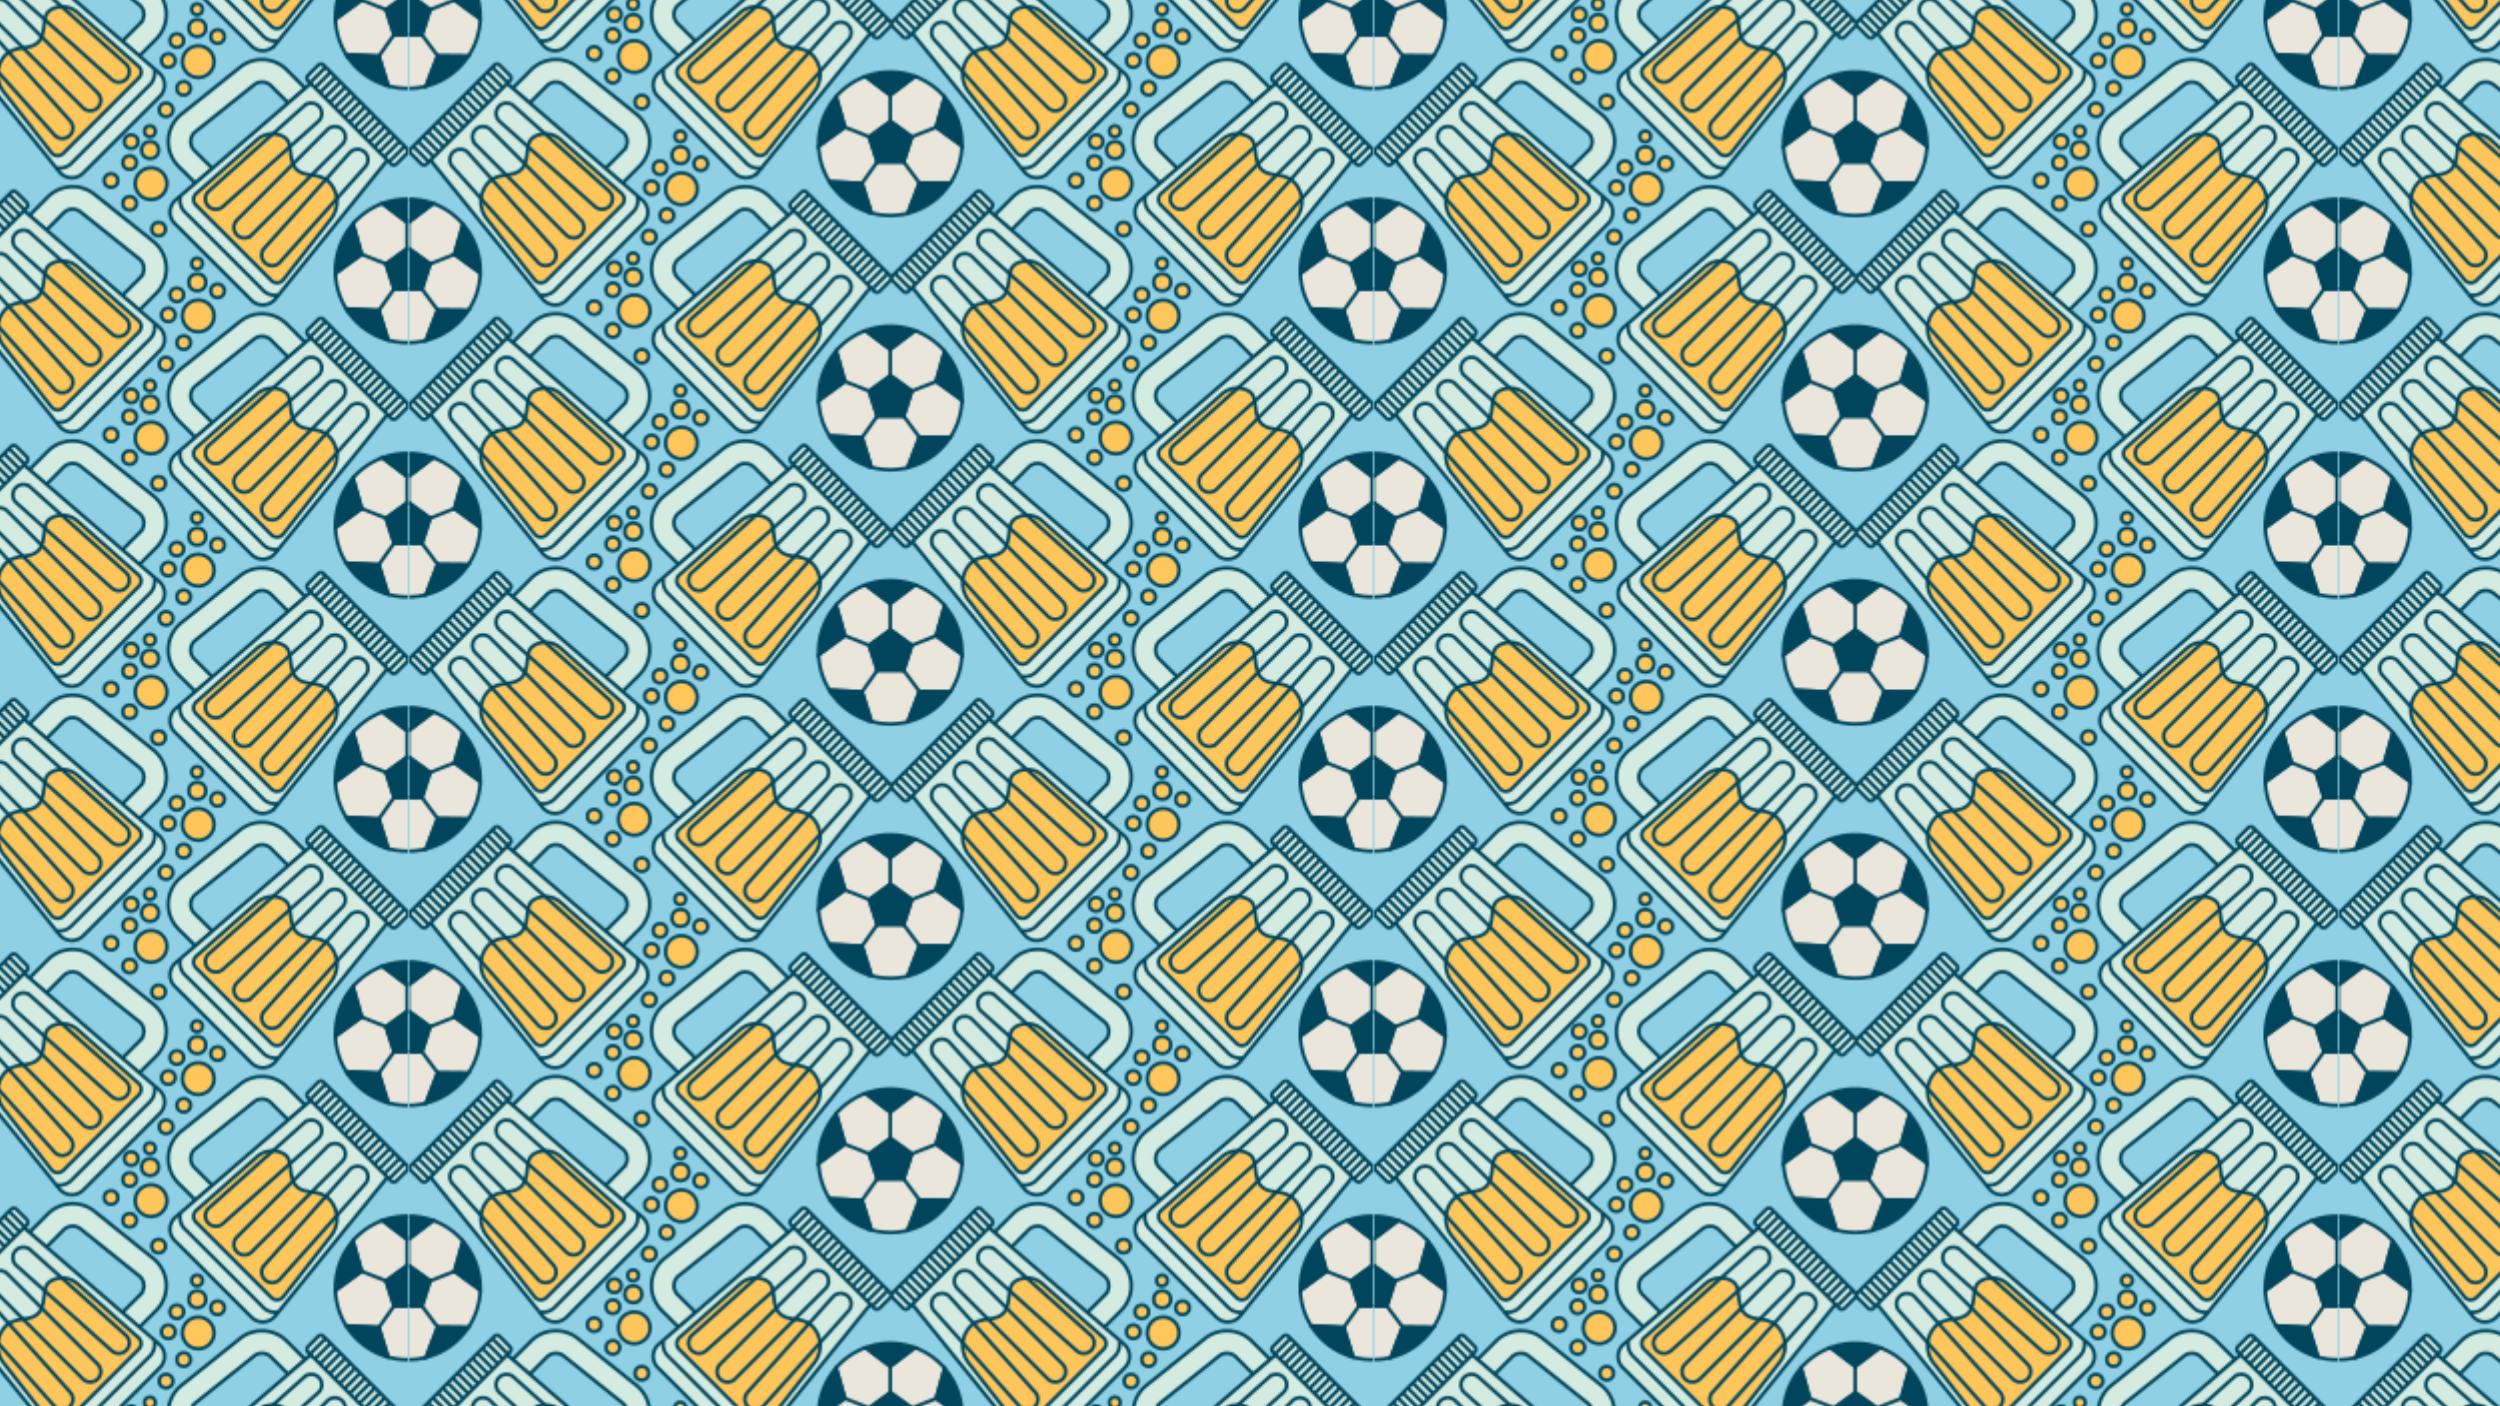 <svg id="color" xmlns="http://www.w3.org/2000/svg" xmlns:xlink="http://www.w3.org/1999/xlink" viewBox="0 0 2048 1152"><defs><style>.cls-1,.cls-4{fill:none;}.cls-2{fill:#d3ebe1;}.cls-2,.cls-3,.cls-4,.cls-5,.cls-6{stroke:#00455c;stroke-miterlimit:10;stroke-width:1.75px;}.cls-3{fill:#ffc65c;}.cls-5{fill:#eae6dc;}.cls-6{fill:#00455c;}.cls-7{fill:#8fd0e5;}.cls-8{fill:url(#Motivo_nuevo_193);}</style><pattern id="Motivo_nuevo_193" data-name="Motivo nuevo 193" width="481.26" height="381" patternTransform="translate(-6778.73 -8994.67) scale(1.64)" patternUnits="userSpaceOnUse" viewBox="0 0 481.26 381"><rect class="cls-1" width="481.26" height="381"/><path class="cls-2" d="M375,343.33a6.32,6.32,0,0,0-.52,9.4l9.1,9.1-8.51,7.33-8.51-8.51A17.51,17.51,0,0,1,368,334.58l29.29-23.43a17.5,17.5,0,0,1,23.33,1.3L430,321.8l-8.5,7.34-8.77-8.77a6.32,6.32,0,0,0-8.42-.47Z"/><path class="cls-2" d="M403,427.53l-38.35-38.34a8,8,0,0,1,.43-11.7l9.86-8.5,8.5-7.34L421.31,329l8.51-7.33,7.35-6.34,37.51,37.51-59.83,74.1A8,8,0,0,1,403,427.53Z"/><path class="cls-2" d="M416.9,424.75h0a8.23,8.23,0,0,1-8.19-2.28l-38.86-38.86a8.3,8.3,0,0,1-2.38-7.87"/><path class="cls-3" d="M405.7,347.4a11.57,11.57,0,0,1,12.42-2,7.75,7.75,0,0,1,2.28,1.51c3.2,3.21.92,11.07,5.1,15.25s11.21,1.33,16.23,6.35l.15.15a14,14,0,0,1,1,18l-24,30.63a4,4,0,0,1-6,.36L375.25,380a4,4,0,0,1,.18-5.85Z"/><path class="cls-4" d="M381.29,380.36h0a5.24,5.24,0,0,1,.42-7.39l47.68-42.6a5.24,5.24,0,0,1,7.39.42h0a5.24,5.24,0,0,1-.42,7.39l-47.68,42.6A5.24,5.24,0,0,1,381.29,380.36Z"/><path class="cls-4" d="M409.85,408.92h0a5.23,5.23,0,0,0,7.39-.41l42.6-47.68a5.23,5.23,0,0,0-.41-7.39h0a5.23,5.23,0,0,0-7.39.42l-42.6,47.67A5.23,5.23,0,0,0,409.85,408.92Z"/><path class="cls-4" d="M395.73,394.88h0a5.24,5.24,0,0,1,0-7.4l45.21-45.21a5.24,5.24,0,0,1,7.4,0h0a5.22,5.22,0,0,1,0,7.4l-45.21,45.21A5.22,5.22,0,0,1,395.73,394.88Z"/><path class="cls-2" d="M480.52,351.65,439,310.09a1.89,1.89,0,0,0-2.66,0l-5.14,5.15a1.89,1.89,0,0,0,0,2.66l41.55,41.55a1.89,1.89,0,0,0,2.66,0l5.14-5.15A1.86,1.86,0,0,0,480.52,351.65Z"/><line class="cls-2" x1="432.23" y1="318.91" x2="440.02" y2="311.12"/><line class="cls-2" x1="434.7" y1="321.38" x2="442.49" y2="313.59"/><line class="cls-2" x1="437.17" y1="323.85" x2="444.96" y2="316.06"/><line class="cls-2" x1="439.64" y1="326.31" x2="447.43" y2="318.52"/><line class="cls-2" x1="442.1" y1="328.78" x2="449.9" y2="320.99"/><line class="cls-2" x1="444.57" y1="331.25" x2="452.36" y2="323.46"/><line class="cls-2" x1="447.04" y1="333.72" x2="454.83" y2="325.93"/><line class="cls-2" x1="449.51" y1="336.19" x2="457.3" y2="328.4"/><line class="cls-2" x1="451.98" y1="338.66" x2="459.77" y2="330.86"/><line class="cls-2" x1="454.44" y1="341.12" x2="462.24" y2="333.33"/><line class="cls-2" x1="456.91" y1="343.59" x2="464.7" y2="335.8"/><line class="cls-2" x1="459.38" y1="346.06" x2="467.17" y2="338.27"/><line class="cls-2" x1="461.85" y1="348.53" x2="469.64" y2="340.74"/><line class="cls-2" x1="464.32" y1="351" x2="472.11" y2="343.2"/><line class="cls-2" x1="466.79" y1="353.46" x2="474.58" y2="345.67"/><line class="cls-2" x1="469.25" y1="355.93" x2="477.04" y2="348.14"/><line class="cls-2" x1="471.72" y1="358.4" x2="479.51" y2="350.61"/><path class="cls-2" d="M482,351.65l41.55-41.56a1.89,1.89,0,0,1,2.66,0l5.14,5.15a1.89,1.89,0,0,1,0,2.66l-41.55,41.55a1.89,1.89,0,0,1-2.66,0L482,354.3A1.86,1.86,0,0,1,482,351.65Z"/><path class="cls-5" d="M516.51,413.93a35.62,35.62,0,0,1-5.91,18.68h0l-15.34-.17-5.83,15.18a36.07,36.07,0,0,1-18.39-.25l.15-.08-4.58-14.66-16.24-.85,0,.11a35.67,35.67,0,0,1-5.44-17.78L458,404.57l-4.31-15.23a35.93,35.93,0,0,1,14.73-10.14l12.31,9.36L493,379.2a36,36,0,0,1,14.9,10.35h0l-4.25,15Zm-29.12,8,4.06-12.5-10.63-7.72-10.63,7.72,4.06,12.5Z"/><path class="cls-6" d="M493,379.2l-12.32,9.36-12.31-9.36a35.87,35.87,0,0,1,24.63,0Z"/><path class="cls-2" d="M134.39,406.83a6.33,6.33,0,0,0-.53,9.4l9.11,9.1-8.51,7.33-8.52-8.51a17.52,17.52,0,0,1,1.45-26.07l29.29-23.43A17.49,17.49,0,0,1,180,376l9.36,9.35-8.5,7.34-8.78-8.77a6.31,6.31,0,0,0-8.41-.47Z"/><path class="cls-2" d="M162.34,491,124,452.69a8,8,0,0,1,.43-11.7l9.86-8.5,8.5-7.34,37.89-32.69,8.51-7.33,7.34-6.34L234,416.3l-59.83,74.1A8,8,0,0,1,162.34,491Z"/><path class="cls-2" d="M239.89,415.15l-41.55-41.56a1.89,1.89,0,0,0-2.66,0l-5.14,5.15a1.87,1.87,0,0,0,0,2.66L232.09,423a1.89,1.89,0,0,0,2.66,0l5.14-5.15A1.86,1.86,0,0,0,239.89,415.15Z"/><line class="cls-2" x1="191.6" y1="382.41" x2="199.39" y2="374.62"/><line class="cls-2" x1="194.07" y1="384.88" x2="201.86" y2="377.09"/><line class="cls-2" x1="196.54" y1="387.35" x2="204.33" y2="379.56"/><path class="cls-2" d="M317.59,383.4a6.31,6.31,0,0,0-8.41.47l-8.77,8.77-8.51-7.34,9.36-9.35a17.5,17.5,0,0,1,23.33-1.3l29.28,23.43a17.52,17.52,0,0,1,1.45,26.07l-8.52,8.51-8.5-7.33,9.1-9.1a6.32,6.32,0,0,0-.52-9.4Z"/><path class="cls-2" d="M318.92,491l38.34-38.34a8,8,0,0,0-.43-11.7l-9.85-8.5-8.51-7.34-37.89-32.69-8.5-7.33-7.35-6.34L247.22,416.3l59.83,74.1A8,8,0,0,0,318.92,491Z"/><path class="cls-2" d="M241.37,415.15l41.56-41.56a1.88,1.88,0,0,1,2.65,0l5.15,5.15a1.89,1.89,0,0,1,0,2.66L249.17,423a1.88,1.88,0,0,1-2.65,0l-5.15-5.15A1.88,1.88,0,0,1,241.37,415.15Z"/><line class="cls-2" x1="289.66" y1="382.41" x2="281.87" y2="374.62"/><line class="cls-2" x1="287.2" y1="384.88" x2="279.41" y2="377.09"/><line class="cls-2" x1="284.73" y1="387.35" x2="276.94" y2="379.56"/><path class="cls-2" d="M-.74,351.65l-41.55-41.56a1.89,1.89,0,0,0-2.66,0l-5.14,5.15a1.87,1.87,0,0,0,0,2.66l41.55,41.55a1.89,1.89,0,0,0,2.66,0l5.14-5.15A1.88,1.88,0,0,0-.74,351.65Z"/><path class="cls-2" d="M77,319.9a6.31,6.31,0,0,0-8.41.47l-8.77,8.77-8.51-7.34,9.36-9.35A17.5,17.5,0,0,1,84,311.15l29.28,23.43a17.52,17.52,0,0,1,1.45,26.07l-8.52,8.51-8.5-7.33,9.1-9.1a6.32,6.32,0,0,0-.52-9.4Z"/><path class="cls-2" d="M78.29,427.53l38.34-38.34a8,8,0,0,0-.43-11.7l-9.85-8.5-8.51-7.34L60,329l-8.51-7.33-7.34-6.34L6.59,352.8l59.83,74.1A8,8,0,0,0,78.29,427.53Z"/><path class="cls-2" d="M64.37,424.75h0a8.24,8.24,0,0,0,8.19-2.28l38.85-38.86a8.28,8.28,0,0,0,2.38-7.87"/><path class="cls-3" d="M75.56,347.4a11.57,11.57,0,0,0-12.42-2,7.69,7.69,0,0,0-2.27,1.51c-3.21,3.21-.92,11.07-5.11,15.25s-11.21,1.33-16.23,6.35l-.14.15a14,14,0,0,0-1,18l24,30.63a4,4,0,0,0,6,.36L106,380a4,4,0,0,0-.18-5.85Z"/><path class="cls-4" d="M100,380.36h0a5.23,5.23,0,0,0-.42-7.39l-47.67-42.6a5.23,5.23,0,0,0-7.39.42h0a5.24,5.24,0,0,0,.41,7.39l47.68,42.6A5.24,5.24,0,0,0,100,380.36Z"/><path class="cls-4" d="M71.41,408.92h0a5.24,5.24,0,0,1-7.39-.41l-42.6-47.68a5.23,5.23,0,0,1,.41-7.39h0a5.23,5.23,0,0,1,7.39.42l42.61,47.67A5.23,5.23,0,0,1,71.41,408.92Z"/><path class="cls-4" d="M85.53,394.88h0a5.22,5.22,0,0,0,0-7.4L40.32,342.27a5.24,5.24,0,0,0-7.4,0h0a5.24,5.24,0,0,0,0,7.4l45.21,45.21A5.22,5.22,0,0,0,85.53,394.88Z"/><path class="cls-2" d="M.74,351.65l41.55-41.56a1.89,1.89,0,0,1,2.66,0l5.14,5.15a1.87,1.87,0,0,1,0,2.66L8.54,359.45a1.89,1.89,0,0,1-2.66,0L.74,354.3A1.88,1.88,0,0,1,.74,351.65Z"/><line class="cls-2" x1="49.03" y1="318.91" x2="41.24" y2="311.12"/><line class="cls-2" x1="46.56" y1="321.38" x2="38.77" y2="313.59"/><line class="cls-2" x1="44.1" y1="323.85" x2="36.31" y2="316.06"/><line class="cls-2" x1="41.63" y1="326.31" x2="33.84" y2="318.52"/><line class="cls-2" x1="39.16" y1="328.78" x2="31.37" y2="320.99"/><line class="cls-2" x1="36.69" y1="331.25" x2="28.9" y2="323.46"/><line class="cls-2" x1="34.22" y1="333.72" x2="26.43" y2="325.93"/><line class="cls-2" x1="31.76" y1="336.19" x2="23.96" y2="328.4"/><line class="cls-2" x1="29.29" y1="338.66" x2="21.5" y2="330.86"/><line class="cls-2" x1="26.82" y1="341.12" x2="19.03" y2="333.33"/><line class="cls-2" x1="24.35" y1="343.59" x2="16.56" y2="335.8"/><line class="cls-2" x1="21.88" y1="346.06" x2="14.09" y2="338.27"/><line class="cls-2" x1="19.42" y1="348.53" x2="11.62" y2="340.74"/><line class="cls-2" x1="16.95" y1="351" x2="9.16" y2="343.2"/><line class="cls-2" x1="14.48" y1="353.46" x2="6.69" y2="345.67"/><line class="cls-2" x1="12.01" y1="355.93" x2="4.22" y2="348.14"/><line class="cls-2" x1="9.54" y1="358.4" x2="1.75" y2="350.61"/><path class="cls-5" d="M35.25,413.93a35.54,35.54,0,0,1-5.92,18.68h0L14,432.44,8.16,447.62a35.91,35.91,0,0,1-8.72,1.07,35.78,35.78,0,0,1-9.67-1.32l.15-.08-4.58-14.66-16.24-.85,0,.11a35.57,35.57,0,0,1-5.44-17.78l13.07-9.54-4.3-15.23A35.83,35.83,0,0,1-12.88,379.2l12.32,9.36,12.31-9.36a35.9,35.9,0,0,1,14.9,10.35h0l-4.24,15Zm-29.12,8,4.06-12.5L-.44,401.68l-10.64,7.72L-7,421.9Z"/><path class="cls-6" d="M11.75,379.2-.56,388.56l-12.32-9.36A35.67,35.67,0,0,1-.56,377,35.66,35.66,0,0,1,11.75,379.2Z"/><path class="cls-2" d="M375,216.33a6.32,6.32,0,0,0-.52,9.4l9.1,9.1-8.51,7.33-8.51-8.51A17.51,17.51,0,0,1,368,207.58l29.29-23.43a17.5,17.5,0,0,1,23.33,1.3L430,194.8l-8.5,7.34-8.77-8.77a6.32,6.32,0,0,0-8.42-.47Z"/><path class="cls-2" d="M403,300.53l-38.35-38.34a8,8,0,0,1,.43-11.7l9.86-8.5,8.5-7.34L421.31,202l8.51-7.33,7.35-6.34,37.51,37.51-59.83,74.1A8,8,0,0,1,403,300.53Z"/><path class="cls-2" d="M416.9,297.75h0a8.23,8.23,0,0,1-8.19-2.28l-38.86-38.86a8.3,8.3,0,0,1-2.38-7.87"/><path class="cls-3" d="M405.7,220.4a11.57,11.57,0,0,1,12.42-2,7.75,7.75,0,0,1,2.28,1.51c3.2,3.21.92,11.07,5.1,15.25s11.21,1.33,16.23,6.35l.15.15a14,14,0,0,1,1,18l-24,30.63a4,4,0,0,1-6,.36L375.25,253a4,4,0,0,1,.18-5.85Z"/><path class="cls-4" d="M381.29,253.36h0a5.24,5.24,0,0,1,.42-7.39l47.68-42.6a5.24,5.24,0,0,1,7.39.42h0a5.24,5.24,0,0,1-.42,7.39l-47.68,42.6A5.24,5.24,0,0,1,381.29,253.36Z"/><path class="cls-4" d="M409.85,281.92h0a5.23,5.23,0,0,0,7.39-.41l42.6-47.68a5.23,5.23,0,0,0-.41-7.39h0a5.23,5.23,0,0,0-7.39.42l-42.6,47.67A5.23,5.23,0,0,0,409.85,281.92Z"/><path class="cls-4" d="M395.73,267.88h0a5.24,5.24,0,0,1,0-7.4l45.21-45.21a5.24,5.24,0,0,1,7.4,0h0a5.22,5.22,0,0,1,0,7.4l-45.21,45.21A5.22,5.22,0,0,1,395.73,267.88Z"/><path class="cls-2" d="M480.52,224.65,439,183.09a1.89,1.89,0,0,0-2.66,0l-5.14,5.15a1.89,1.89,0,0,0,0,2.66l41.55,41.55a1.89,1.89,0,0,0,2.66,0l5.14-5.15A1.86,1.86,0,0,0,480.52,224.65Z"/><line class="cls-2" x1="432.23" y1="191.91" x2="440.02" y2="184.12"/><line class="cls-2" x1="434.7" y1="194.38" x2="442.49" y2="186.59"/><line class="cls-2" x1="437.17" y1="196.85" x2="444.96" y2="189.06"/><line class="cls-2" x1="439.64" y1="199.31" x2="447.43" y2="191.52"/><line class="cls-2" x1="442.1" y1="201.78" x2="449.9" y2="193.99"/><line class="cls-2" x1="444.57" y1="204.25" x2="452.36" y2="196.46"/><line class="cls-2" x1="447.04" y1="206.72" x2="454.83" y2="198.93"/><line class="cls-2" x1="449.51" y1="209.19" x2="457.3" y2="201.4"/><line class="cls-2" x1="451.98" y1="211.66" x2="459.77" y2="203.86"/><line class="cls-2" x1="454.44" y1="214.12" x2="462.24" y2="206.33"/><line class="cls-2" x1="456.91" y1="216.59" x2="464.7" y2="208.8"/><line class="cls-2" x1="459.38" y1="219.06" x2="467.17" y2="211.27"/><line class="cls-2" x1="461.85" y1="221.53" x2="469.64" y2="213.74"/><line class="cls-2" x1="464.32" y1="224" x2="472.11" y2="216.2"/><line class="cls-2" x1="466.79" y1="226.46" x2="474.58" y2="218.67"/><line class="cls-2" x1="469.25" y1="228.93" x2="477.04" y2="221.14"/><line class="cls-2" x1="471.72" y1="231.4" x2="479.51" y2="223.61"/><path class="cls-2" d="M482,224.65l41.55-41.56a1.89,1.89,0,0,1,2.66,0l5.14,5.15a1.89,1.89,0,0,1,0,2.66l-41.55,41.55a1.89,1.89,0,0,1-2.66,0L482,227.3A1.86,1.86,0,0,1,482,224.65Z"/><path class="cls-5" d="M516.51,286.93a35.62,35.62,0,0,1-5.91,18.68h0l-15.34-.17-5.83,15.18a36.07,36.07,0,0,1-18.39-.25l.15-.08-4.58-14.66-16.24-.85,0,.11a35.67,35.67,0,0,1-5.44-17.78L458,277.57l-4.31-15.23a35.93,35.93,0,0,1,14.73-10.14l12.31,9.36L493,252.2a36,36,0,0,1,14.9,10.35h0l-4.25,15Zm-29.12,8,4.06-12.5-10.63-7.72-10.63,7.72,4.06,12.5Z"/><path class="cls-6" d="M493,252.2l-12.32,9.36-12.31-9.36a35.87,35.87,0,0,1,24.63,0Z"/><line class="cls-2" x1="480.7" y1="261.56" x2="480.7" y2="274.68"/><polygon class="cls-6" points="491.45 282.4 487.39 294.9 474.25 294.9 470.19 282.4 480.82 274.68 491.45 282.4"/><path class="cls-6" d="M471.18,320.29l-.15.08a35.89,35.89,0,0,1-20.7-15.48h0l0-.11,16.24.85Z"/><line class="cls-2" x1="466.6" y1="305.63" x2="474.19" y2="294.9"/><path class="cls-6" d="M458,277.57l-13.08,9.54c0-.42,0-.83,0-1.25a35.7,35.7,0,0,1,8.79-23.52Z"/><line class="cls-2" x1="457.97" y1="277.57" x2="470.19" y2="282.4"/><circle class="cls-3" cx="360.33" cy="332.42" r="3.42"/><circle class="cls-3" cx="369.14" cy="321.69" r="3.42"/><circle class="cls-3" cx="376.4" cy="308.37" r="7.94"/><circle class="cls-3" cx="375.92" cy="291.59" r="4.25"/><circle class="cls-3" cx="365.71" cy="297.83" r="3.42"/><circle class="cls-3" cx="361.45" cy="307.81" r="3.42"/><circle class="cls-3" cx="386.07" cy="295.84" r="3.42"/><circle class="cls-3" cx="375.81" cy="282.2" r="2.75"/><path class="cls-2" d="M134.39,279.83a6.33,6.33,0,0,0-.53,9.4l9.11,9.1-8.51,7.33-8.52-8.51a17.52,17.52,0,0,1,1.45-26.07l29.29-23.43A17.49,17.49,0,0,1,180,249l9.36,9.35-8.5,7.34-8.78-8.77a6.31,6.31,0,0,0-8.41-.47Z"/><path class="cls-2" d="M162.34,364,124,325.69a8,8,0,0,1,.43-11.7l9.86-8.5,8.5-7.34,37.89-32.69,8.51-7.33,7.34-6.34L234,289.3l-59.83,74.1A8,8,0,0,1,162.34,364Z"/><path class="cls-2" d="M176.27,361.25h0a8.24,8.24,0,0,1-8.19-2.28l-38.85-38.86a8.28,8.28,0,0,1-2.38-7.87"/><path class="cls-3" d="M165.07,283.9a11.57,11.57,0,0,1,12.42-2,7.69,7.69,0,0,1,2.27,1.51c3.21,3.21.93,11.07,5.11,15.25S196.08,300,201.1,305l.15.15a14,14,0,0,1,1,18l-24,30.63a4,4,0,0,1-6,.36L134.62,316.5a4,4,0,0,1,.18-5.85Z"/><path class="cls-4" d="M140.66,316.86h0a5.24,5.24,0,0,1,.42-7.39l47.67-42.6a5.23,5.23,0,0,1,7.39.42h0a5.24,5.24,0,0,1-.41,7.39l-47.68,42.6A5.24,5.24,0,0,1,140.66,316.86Z"/><path class="cls-4" d="M169.22,345.42h0a5.23,5.23,0,0,0,7.39-.41l42.6-47.68a5.23,5.23,0,0,0-.41-7.39h0a5.23,5.23,0,0,0-7.39.42L168.81,338A5.23,5.23,0,0,0,169.22,345.42Z"/><path class="cls-4" d="M155.1,331.38h0a5.24,5.24,0,0,1,0-7.4l45.21-45.21a5.24,5.24,0,0,1,7.4,0h0a5.22,5.22,0,0,1,0,7.4L162.5,331.38A5.22,5.22,0,0,1,155.1,331.38Z"/><path class="cls-2" d="M239.89,288.15l-41.55-41.56a1.89,1.89,0,0,0-2.66,0l-5.14,5.15a1.87,1.87,0,0,0,0,2.66L232.09,296a1.89,1.89,0,0,0,2.66,0l5.14-5.15A1.86,1.86,0,0,0,239.89,288.15Z"/><line class="cls-2" x1="191.6" y1="255.41" x2="199.39" y2="247.62"/><line class="cls-2" x1="194.07" y1="257.88" x2="201.86" y2="250.09"/><line class="cls-2" x1="196.54" y1="260.35" x2="204.33" y2="252.56"/><line class="cls-2" x1="199" y1="262.81" x2="206.79" y2="255.02"/><line class="cls-2" x1="201.47" y1="265.28" x2="209.26" y2="257.49"/><line class="cls-2" x1="203.94" y1="267.75" x2="211.73" y2="259.96"/><line class="cls-2" x1="206.41" y1="270.22" x2="214.2" y2="262.43"/><line class="cls-2" x1="208.88" y1="272.69" x2="216.67" y2="264.9"/><line class="cls-2" x1="211.34" y1="275.16" x2="219.14" y2="267.36"/><line class="cls-2" x1="213.81" y1="277.62" x2="221.6" y2="269.83"/><line class="cls-2" x1="216.28" y1="280.09" x2="224.07" y2="272.3"/><line class="cls-2" x1="218.75" y1="282.56" x2="226.54" y2="274.77"/><line class="cls-2" x1="221.22" y1="285.03" x2="229.01" y2="277.24"/><line class="cls-2" x1="223.68" y1="287.5" x2="231.48" y2="279.7"/><line class="cls-2" x1="226.15" y1="289.96" x2="233.94" y2="282.17"/><line class="cls-2" x1="228.62" y1="292.43" x2="236.41" y2="284.64"/><line class="cls-2" x1="231.09" y1="294.9" x2="238.88" y2="287.11"/><path class="cls-2" d="M317.59,256.4a6.31,6.31,0,0,0-8.41.47l-8.77,8.77-8.51-7.34,9.36-9.35a17.5,17.5,0,0,1,23.33-1.3l29.28,23.43a17.52,17.52,0,0,1,1.45,26.07l-8.52,8.51-8.5-7.33,9.1-9.1a6.32,6.32,0,0,0-.52-9.4Z"/><path class="cls-2" d="M318.92,364l38.34-38.34a8,8,0,0,0-.43-11.7l-9.85-8.5-8.51-7.34-37.89-32.69-8.5-7.33-7.35-6.34L247.22,289.3l59.83,74.1A8,8,0,0,0,318.92,364Z"/><path class="cls-2" d="M305,361.25h0a8.24,8.24,0,0,0,8.19-2.28l38.86-38.86a8.32,8.32,0,0,0,2.38-7.87"/><path class="cls-3" d="M316.19,283.9a11.56,11.56,0,0,0-12.41-2,7.62,7.62,0,0,0-2.28,1.51c-3.21,3.21-.92,11.07-5.1,15.25S285.18,300,280.17,305l-.15.15a14.06,14.06,0,0,0-1,18l24,30.63a4,4,0,0,0,6,.36l37.68-37.68a4,4,0,0,0-.18-5.85Z"/><path class="cls-4" d="M340.6,316.86h0a5.24,5.24,0,0,0-.41-7.39l-47.68-42.6a5.24,5.24,0,0,0-7.39.42h0a5.23,5.23,0,0,0,.42,7.39l47.67,42.6A5.23,5.23,0,0,0,340.6,316.86Z"/><path class="cls-4" d="M312,345.42h0a5.24,5.24,0,0,1-7.39-.41l-42.6-47.68a5.24,5.24,0,0,1,.42-7.39h0a5.23,5.23,0,0,1,7.39.42L312.46,338A5.23,5.23,0,0,1,312,345.42Z"/><path class="cls-4" d="M326.16,331.38h0a5.22,5.22,0,0,0,0-7.4L281,278.77a5.24,5.24,0,0,0-7.4,0h0a5.24,5.24,0,0,0,0,7.4l45.21,45.21A5.22,5.22,0,0,0,326.16,331.38Z"/><path class="cls-2" d="M241.37,288.15l41.56-41.56a1.88,1.88,0,0,1,2.65,0l5.15,5.15a1.89,1.89,0,0,1,0,2.66L249.17,296a1.88,1.88,0,0,1-2.65,0l-5.15-5.15A1.88,1.88,0,0,1,241.37,288.15Z"/><line class="cls-2" x1="289.66" y1="255.41" x2="281.87" y2="247.62"/><line class="cls-2" x1="287.2" y1="257.88" x2="279.41" y2="250.09"/><line class="cls-2" x1="284.73" y1="260.35" x2="276.94" y2="252.56"/><line class="cls-2" x1="282.26" y1="262.81" x2="274.47" y2="255.02"/><line class="cls-2" x1="279.79" y1="265.28" x2="272" y2="257.49"/><line class="cls-2" x1="277.32" y1="267.75" x2="269.53" y2="259.96"/><line class="cls-2" x1="274.86" y1="270.22" x2="267.07" y2="262.43"/><line class="cls-2" x1="272.39" y1="272.69" x2="264.6" y2="264.9"/><line class="cls-2" x1="269.92" y1="275.16" x2="262.13" y2="267.36"/><line class="cls-2" x1="267.45" y1="277.62" x2="259.66" y2="269.83"/><line class="cls-2" x1="264.98" y1="280.09" x2="257.19" y2="272.3"/><line class="cls-2" x1="262.52" y1="282.56" x2="254.72" y2="274.77"/><line class="cls-2" x1="260.05" y1="285.03" x2="252.26" y2="277.24"/><line class="cls-2" x1="257.58" y1="287.5" x2="249.79" y2="279.7"/><line class="cls-2" x1="255.11" y1="289.96" x2="247.32" y2="282.17"/><line class="cls-2" x1="252.64" y1="292.43" x2="244.85" y2="284.64"/><line class="cls-2" x1="250.18" y1="294.9" x2="242.38" y2="287.11"/><path class="cls-5" d="M275.88,350.43A35.62,35.62,0,0,1,270,369.11h0l-15.34-.17-5.83,15.18a36.07,36.07,0,0,1-18.39-.25l.15-.08L226,369.13l-16.24-.85,0,.11a35.57,35.57,0,0,1-5.44-17.78l13.08-9.54L213,325.84a35.9,35.9,0,0,1,14.72-10.14l12.32,9.36,12.31-9.36a35.84,35.84,0,0,1,14.9,10.35h0l-4.24,15Zm-29.12,8,4.06-12.5-10.63-7.72-10.64,7.72,4.07,12.5Z"/><path class="cls-6" d="M252.38,315.7l-12.31,9.36-12.32-9.36a35.87,35.87,0,0,1,24.63,0Z"/><line class="cls-2" x1="240.07" y1="325.06" x2="240.07" y2="338.18"/><polygon class="cls-6" points="250.82 345.9 246.76 358.4 233.62 358.4 229.55 345.9 240.19 338.18 250.82 345.9"/><path class="cls-6" d="M270,369.11a35.81,35.81,0,0,1-21.17,15l5.83-15.18Z"/><line class="cls-2" x1="254.61" y1="368.94" x2="246.76" y2="358.4"/><path class="cls-6" d="M230.55,383.79l-.15.08a35.83,35.83,0,0,1-20.7-15.48h0l0-.11,16.24.85Z"/><line class="cls-2" x1="225.97" y1="369.13" x2="233.56" y2="358.4"/><path class="cls-6" d="M275.9,349.36c0,.36,0,.72,0,1.07L263,341.07l4.24-15A35.62,35.62,0,0,1,275.9,349.36Z"/><line class="cls-2" x1="263.04" y1="341.07" x2="250.82" y2="345.9"/><path class="cls-6" d="M217.34,341.07l-13.08,9.54c0-.42,0-.83,0-1.25a35.71,35.71,0,0,1,8.8-23.52Z"/><line class="cls-2" x1="217.33" y1="341.07" x2="229.55" y2="345.9"/><circle class="cls-3" cx="352.82" cy="369.31" r="7.94"/><circle class="cls-3" cx="352.35" cy="352.54" r="4.25"/><circle class="cls-3" cx="342.14" cy="358.78" r="3.42"/><circle class="cls-3" cx="342.14" cy="379.11" r="3.42"/><circle class="cls-3" cx="332.83" cy="367.75" r="3.42"/><circle class="cls-3" cx="128.5" cy="385.19" r="3.42"/><circle class="cls-3" cx="352.24" cy="343.15" r="2.75"/><circle class="cls-3" cx="135.76" cy="371.87" r="7.94"/><circle class="cls-3" cx="135.29" cy="355.09" r="4.25"/><circle class="cls-3" cx="125.08" cy="361.33" r="3.42"/><circle class="cls-3" cx="120.82" cy="371.31" r="3.42"/><circle class="cls-3" cx="145.44" cy="359.34" r="3.42"/><circle class="cls-3" cx="342.89" cy="348.29" r="3.42"/><circle class="cls-3" cx="135.18" cy="345.7" r="2.75"/><path class="cls-2" d="M-.74,224.65l-41.55-41.56a1.89,1.89,0,0,0-2.66,0l-5.14,5.15a1.87,1.87,0,0,0,0,2.66l41.55,41.55a1.89,1.89,0,0,0,2.66,0l5.14-5.15A1.88,1.88,0,0,0-.74,224.65Z"/><path class="cls-2" d="M77,192.9a6.31,6.31,0,0,0-8.41.47l-8.77,8.77-8.51-7.34,9.36-9.35A17.5,17.5,0,0,1,84,184.15l29.28,23.43a17.52,17.52,0,0,1,1.45,26.07l-8.52,8.51-8.5-7.33,9.1-9.1a6.32,6.32,0,0,0-.52-9.4Z"/><path class="cls-2" d="M78.29,300.53l38.34-38.34a8,8,0,0,0-.43-11.7l-9.85-8.5-8.51-7.34L60,202l-8.51-7.33-7.34-6.34L6.59,225.8l59.83,74.1A8,8,0,0,0,78.29,300.53Z"/><path class="cls-2" d="M64.37,297.75h0a8.24,8.24,0,0,0,8.19-2.28l38.85-38.86a8.28,8.28,0,0,0,2.38-7.87"/><path class="cls-3" d="M75.56,220.4a11.57,11.57,0,0,0-12.42-2,7.69,7.69,0,0,0-2.27,1.51c-3.21,3.21-.92,11.07-5.11,15.25s-11.21,1.33-16.23,6.35l-.14.15a14,14,0,0,0-1,18l24,30.63a4,4,0,0,0,6,.36L106,253a4,4,0,0,0-.18-5.85Z"/><path class="cls-4" d="M100,253.36h0a5.23,5.23,0,0,0-.42-7.39l-47.67-42.6a5.23,5.23,0,0,0-7.39.42h0a5.24,5.24,0,0,0,.41,7.39l47.68,42.6A5.24,5.24,0,0,0,100,253.36Z"/><path class="cls-4" d="M71.41,281.92h0a5.24,5.24,0,0,1-7.39-.41l-42.6-47.68a5.23,5.23,0,0,1,.41-7.39h0a5.23,5.23,0,0,1,7.39.42l42.61,47.67A5.23,5.23,0,0,1,71.41,281.92Z"/><path class="cls-4" d="M85.53,267.88h0a5.22,5.22,0,0,0,0-7.4L40.32,215.27a5.24,5.24,0,0,0-7.4,0h0a5.24,5.24,0,0,0,0,7.4l45.21,45.21A5.22,5.22,0,0,0,85.53,267.88Z"/><path class="cls-2" d="M.74,224.65l41.55-41.56a1.89,1.89,0,0,1,2.66,0l5.14,5.15a1.87,1.87,0,0,1,0,2.66L8.54,232.45a1.89,1.89,0,0,1-2.66,0L.74,227.3A1.88,1.88,0,0,1,.74,224.65Z"/><line class="cls-2" x1="49.03" y1="191.91" x2="41.24" y2="184.12"/><line class="cls-2" x1="46.56" y1="194.38" x2="38.77" y2="186.59"/><line class="cls-2" x1="44.1" y1="196.85" x2="36.31" y2="189.06"/><line class="cls-2" x1="41.63" y1="199.31" x2="33.84" y2="191.52"/><line class="cls-2" x1="39.16" y1="201.78" x2="31.37" y2="193.99"/><line class="cls-2" x1="36.69" y1="204.25" x2="28.9" y2="196.46"/><line class="cls-2" x1="34.22" y1="206.72" x2="26.43" y2="198.93"/><line class="cls-2" x1="31.76" y1="209.19" x2="23.96" y2="201.4"/><line class="cls-2" x1="29.29" y1="211.66" x2="21.5" y2="203.86"/><line class="cls-2" x1="26.82" y1="214.12" x2="19.03" y2="206.33"/><line class="cls-2" x1="24.35" y1="216.59" x2="16.56" y2="208.8"/><line class="cls-2" x1="21.88" y1="219.06" x2="14.09" y2="211.27"/><line class="cls-2" x1="19.42" y1="221.53" x2="11.62" y2="213.74"/><line class="cls-2" x1="16.95" y1="224" x2="9.16" y2="216.2"/><line class="cls-2" x1="14.48" y1="226.46" x2="6.69" y2="218.67"/><line class="cls-2" x1="12.01" y1="228.93" x2="4.22" y2="221.14"/><line class="cls-2" x1="9.54" y1="231.4" x2="1.75" y2="223.61"/><path class="cls-5" d="M35.25,286.93a35.54,35.54,0,0,1-5.92,18.68h0L14,305.44,8.16,320.62a35.91,35.91,0,0,1-8.72,1.07,35.78,35.78,0,0,1-9.67-1.32l.15-.08-4.58-14.66-16.24-.85,0,.11a35.57,35.57,0,0,1-5.44-17.78l13.07-9.54-4.3-15.23A35.83,35.83,0,0,1-12.88,252.2l12.32,9.36,12.31-9.36a35.9,35.9,0,0,1,14.9,10.35h0l-4.24,15Zm-29.12,8,4.06-12.5L-.44,274.68l-10.64,7.72L-7,294.9Z"/><path class="cls-6" d="M11.75,252.2-.56,261.56l-12.32-9.36A35.67,35.67,0,0,1-.56,250,35.66,35.66,0,0,1,11.75,252.2Z"/><line class="cls-2" x1="-0.56" y1="261.56" x2="-0.56" y2="274.68"/><polygon class="cls-6" points="10.19 282.4 6.13 294.9 -7.02 294.9 -11.08 282.4 -0.44 274.68 10.19 282.4"/><path class="cls-6" d="M29.33,305.61a35.84,35.84,0,0,1-21.17,15L14,305.44Z"/><line class="cls-2" x1="13.98" y1="305.44" x2="6.13" y2="294.9"/><path class="cls-6" d="M35.27,285.86c0,.36,0,.72,0,1.07l-12.84-9.36,4.24-15A35.67,35.67,0,0,1,35.27,285.86Z"/><line class="cls-2" x1="22.41" y1="277.57" x2="10.19" y2="282.4"/><circle class="cls-3" cx="112.19" cy="305.81" r="7.94"/><circle class="cls-3" cx="111.72" cy="289.04" r="4.25"/><circle class="cls-3" cx="101.51" cy="295.28" r="3.42"/><circle class="cls-3" cx="101.51" cy="315.61" r="3.42"/><circle class="cls-3" cx="92.2" cy="304.25" r="3.42"/><circle class="cls-3" cx="115.97" cy="328.5" r="3.42"/><circle class="cls-3" cx="111.6" cy="279.65" r="2.75"/><circle class="cls-3" cx="102.25" cy="284.79" r="3.42"/><path class="cls-2" d="M375,89.33a6.32,6.32,0,0,0-.52,9.4l9.1,9.1-8.51,7.33-8.51-8.51A17.51,17.51,0,0,1,368,80.58l29.29-23.43a17.5,17.5,0,0,1,23.33,1.3L430,67.8l-8.5,7.34-8.77-8.77a6.32,6.32,0,0,0-8.42-.47Z"/><path class="cls-2" d="M403,173.53l-38.35-38.34a8,8,0,0,1,.43-11.7l9.86-8.5,8.5-7.34L421.31,75l8.51-7.33,7.35-6.34L474.68,98.8l-59.83,74.1A8,8,0,0,1,403,173.53Z"/><path class="cls-2" d="M416.9,170.75h0a8.23,8.23,0,0,1-8.19-2.28l-38.86-38.86a8.3,8.3,0,0,1-2.38-7.87"/><path class="cls-3" d="M405.7,93.4a11.57,11.57,0,0,1,12.42-2,7.75,7.75,0,0,1,2.28,1.51c3.2,3.21.92,11.07,5.1,15.25s11.21,1.33,16.23,6.35l.15.15a14,14,0,0,1,1,18l-24,30.63a4,4,0,0,1-6,.36L375.25,126a4,4,0,0,1,.18-5.85Z"/><path class="cls-4" d="M381.29,126.36h0a5.24,5.24,0,0,1,.42-7.39l47.68-42.6a5.24,5.24,0,0,1,7.39.42h0a5.24,5.24,0,0,1-.42,7.39l-47.68,42.6A5.24,5.24,0,0,1,381.29,126.36Z"/><path class="cls-4" d="M409.85,154.92h0a5.23,5.23,0,0,0,7.39-.41l42.6-47.68a5.23,5.23,0,0,0-.41-7.39h0a5.23,5.23,0,0,0-7.39.42l-42.6,47.67A5.23,5.23,0,0,0,409.85,154.92Z"/><path class="cls-4" d="M395.73,140.88h0a5.24,5.24,0,0,1,0-7.4l45.21-45.21a5.24,5.24,0,0,1,7.4,0h0a5.22,5.22,0,0,1,0,7.4l-45.21,45.21A5.22,5.22,0,0,1,395.73,140.88Z"/><path class="cls-2" d="M480.52,97.65,439,56.09a1.89,1.89,0,0,0-2.66,0l-5.14,5.15a1.89,1.89,0,0,0,0,2.66l41.55,41.55a1.89,1.89,0,0,0,2.66,0l5.14-5.15A1.86,1.86,0,0,0,480.52,97.65Z"/><line class="cls-2" x1="432.23" y1="64.91" x2="440.02" y2="57.12"/><line class="cls-2" x1="434.7" y1="67.38" x2="442.49" y2="59.59"/><line class="cls-2" x1="437.17" y1="69.85" x2="444.96" y2="62.06"/><line class="cls-2" x1="439.64" y1="72.31" x2="447.43" y2="64.52"/><line class="cls-2" x1="442.1" y1="74.78" x2="449.9" y2="66.99"/><line class="cls-2" x1="444.57" y1="77.25" x2="452.36" y2="69.46"/><line class="cls-2" x1="447.04" y1="79.72" x2="454.83" y2="71.93"/><line class="cls-2" x1="449.51" y1="82.19" x2="457.3" y2="74.4"/><line class="cls-2" x1="451.98" y1="84.66" x2="459.77" y2="76.86"/><line class="cls-2" x1="454.44" y1="87.12" x2="462.24" y2="79.33"/><line class="cls-2" x1="456.91" y1="89.59" x2="464.7" y2="81.8"/><line class="cls-2" x1="459.38" y1="92.06" x2="467.17" y2="84.27"/><line class="cls-2" x1="461.85" y1="94.53" x2="469.64" y2="86.74"/><line class="cls-2" x1="464.32" y1="97" x2="472.11" y2="89.2"/><line class="cls-2" x1="466.79" y1="99.46" x2="474.58" y2="91.67"/><line class="cls-2" x1="469.25" y1="101.93" x2="477.04" y2="94.14"/><line class="cls-2" x1="471.72" y1="104.4" x2="479.51" y2="96.61"/><path class="cls-2" d="M482,97.65l41.55-41.56a1.89,1.89,0,0,1,2.66,0l5.14,5.15a1.89,1.89,0,0,1,0,2.66l-41.55,41.55a1.89,1.89,0,0,1-2.66,0L482,100.3A1.86,1.86,0,0,1,482,97.65Z"/><path class="cls-5" d="M516.51,159.93a35.62,35.62,0,0,1-5.91,18.68h0l-15.34-.17-5.83,15.18a36.07,36.07,0,0,1-18.39-.25l.15-.08-4.58-14.66-16.24-.85,0,.11a35.67,35.67,0,0,1-5.44-17.78L458,150.57l-4.31-15.23a35.93,35.93,0,0,1,14.73-10.14l12.31,9.36L493,125.2a36,36,0,0,1,14.9,10.35h0l-4.25,15Zm-29.12,8,4.06-12.5-10.63-7.72-10.63,7.72,4.06,12.5Z"/><path class="cls-6" d="M493,125.2l-12.32,9.36-12.31-9.36a35.87,35.87,0,0,1,24.63,0Z"/><line class="cls-2" x1="480.7" y1="134.56" x2="480.7" y2="147.68"/><polygon class="cls-6" points="491.45 155.4 487.39 167.91 474.25 167.91 470.19 155.4 480.82 147.68 491.45 155.4"/><path class="cls-6" d="M471.18,193.29l-.15.08a35.89,35.89,0,0,1-20.7-15.48h0l0-.11,16.24.85Z"/><line class="cls-2" x1="466.6" y1="178.63" x2="474.19" y2="167.9"/><path class="cls-6" d="M458,150.57l-13.08,9.54c0-.42,0-.83,0-1.25a35.7,35.7,0,0,1,8.79-23.52Z"/><line class="cls-2" x1="457.97" y1="150.57" x2="470.19" y2="155.4"/><circle class="cls-3" cx="360.33" cy="205.42" r="3.42"/><circle class="cls-3" cx="369.14" cy="194.69" r="3.42"/><circle class="cls-3" cx="376.4" cy="181.37" r="7.94"/><circle class="cls-3" cx="375.92" cy="164.59" r="4.25"/><circle class="cls-3" cx="365.71" cy="170.83" r="3.42"/><circle class="cls-3" cx="361.45" cy="180.81" r="3.42"/><circle class="cls-3" cx="386.07" cy="168.84" r="3.42"/><circle class="cls-3" cx="375.81" cy="155.2" r="2.75"/><path class="cls-2" d="M134.39,152.83a6.33,6.33,0,0,0-.53,9.4l9.11,9.1-8.51,7.33-8.52-8.51a17.52,17.52,0,0,1,1.45-26.07l29.29-23.43A17.49,17.49,0,0,1,180,122l9.36,9.35-8.5,7.34-8.78-8.77a6.31,6.31,0,0,0-8.41-.47Z"/><path class="cls-2" d="M162.34,237,124,198.69a8,8,0,0,1,.43-11.7l9.86-8.5,8.5-7.34,37.89-32.69,8.51-7.33,7.34-6.34L234,162.3l-59.83,74.1A8,8,0,0,1,162.34,237Z"/><path class="cls-2" d="M176.27,234.25h0a8.24,8.24,0,0,1-8.19-2.28l-38.85-38.86a8.28,8.28,0,0,1-2.38-7.87"/><path class="cls-3" d="M165.07,156.9a11.57,11.57,0,0,1,12.42-2,7.69,7.69,0,0,1,2.27,1.51c3.21,3.21.93,11.07,5.11,15.25S196.08,173,201.1,178l.15.15a14,14,0,0,1,1,18l-24,30.63a4,4,0,0,1-6,.36L134.62,189.5a4,4,0,0,1,.18-5.85Z"/><path class="cls-4" d="M140.66,189.86h0a5.24,5.24,0,0,1,.42-7.39l47.67-42.6a5.23,5.23,0,0,1,7.39.42h0a5.24,5.24,0,0,1-.41,7.39l-47.68,42.6A5.24,5.24,0,0,1,140.66,189.86Z"/><path class="cls-4" d="M169.22,218.42h0a5.23,5.23,0,0,0,7.39-.41l42.6-47.68a5.23,5.23,0,0,0-.41-7.39h0a5.23,5.23,0,0,0-7.39.42L168.81,211A5.23,5.23,0,0,0,169.22,218.42Z"/><path class="cls-4" d="M155.1,204.38h0a5.24,5.24,0,0,1,0-7.4l45.21-45.21a5.24,5.24,0,0,1,7.4,0h0a5.22,5.22,0,0,1,0,7.4L162.5,204.38A5.22,5.22,0,0,1,155.1,204.38Z"/><path class="cls-2" d="M239.89,161.15l-41.55-41.56a1.89,1.89,0,0,0-2.66,0l-5.14,5.15a1.87,1.87,0,0,0,0,2.66L232.09,169a1.89,1.89,0,0,0,2.66,0l5.14-5.15A1.86,1.86,0,0,0,239.89,161.15Z"/><line class="cls-2" x1="191.6" y1="128.41" x2="199.39" y2="120.62"/><line class="cls-2" x1="194.07" y1="130.88" x2="201.86" y2="123.09"/><line class="cls-2" x1="196.54" y1="133.35" x2="204.33" y2="125.56"/><line class="cls-2" x1="199" y1="135.81" x2="206.79" y2="128.02"/><line class="cls-2" x1="201.47" y1="138.28" x2="209.26" y2="130.49"/><line class="cls-2" x1="203.94" y1="140.75" x2="211.73" y2="132.96"/><line class="cls-2" x1="206.41" y1="143.22" x2="214.2" y2="135.43"/><line class="cls-2" x1="208.88" y1="145.69" x2="216.67" y2="137.9"/><line class="cls-2" x1="211.34" y1="148.16" x2="219.14" y2="140.36"/><line class="cls-2" x1="213.81" y1="150.62" x2="221.6" y2="142.83"/><line class="cls-2" x1="216.28" y1="153.09" x2="224.07" y2="145.3"/><line class="cls-2" x1="218.75" y1="155.56" x2="226.54" y2="147.77"/><line class="cls-2" x1="221.22" y1="158.03" x2="229.01" y2="150.24"/><line class="cls-2" x1="223.68" y1="160.5" x2="231.48" y2="152.7"/><line class="cls-2" x1="226.15" y1="162.96" x2="233.94" y2="155.17"/><line class="cls-2" x1="228.62" y1="165.43" x2="236.41" y2="157.64"/><line class="cls-2" x1="231.09" y1="167.9" x2="238.88" y2="160.11"/><path class="cls-2" d="M317.59,129.4a6.31,6.31,0,0,0-8.41.47l-8.77,8.77-8.51-7.34,9.36-9.35a17.5,17.5,0,0,1,23.33-1.3l29.28,23.43a17.52,17.52,0,0,1,1.45,26.07l-8.52,8.51-8.5-7.33,9.1-9.1a6.32,6.32,0,0,0-.52-9.4Z"/><path class="cls-2" d="M318.92,237l38.34-38.34a8,8,0,0,0-.43-11.7l-9.85-8.5-8.51-7.34-37.89-32.69-8.5-7.33-7.35-6.34L247.22,162.3l59.83,74.1A8,8,0,0,0,318.92,237Z"/><path class="cls-2" d="M305,234.25h0a8.24,8.24,0,0,0,8.19-2.28l38.86-38.86a8.32,8.32,0,0,0,2.38-7.87"/><path class="cls-3" d="M316.19,156.9a11.56,11.56,0,0,0-12.41-2,7.62,7.62,0,0,0-2.28,1.51c-3.21,3.21-.92,11.07-5.1,15.25S285.18,173,280.17,178l-.15.15a14.06,14.06,0,0,0-1,18l24,30.63a4,4,0,0,0,6,.36l37.68-37.68a4,4,0,0,0-.18-5.85Z"/><path class="cls-4" d="M340.6,189.86h0a5.24,5.24,0,0,0-.41-7.39l-47.68-42.6a5.24,5.24,0,0,0-7.39.42h0a5.23,5.23,0,0,0,.42,7.39l47.67,42.6A5.23,5.23,0,0,0,340.6,189.86Z"/><path class="cls-4" d="M312,218.42h0a5.24,5.24,0,0,1-7.39-.41l-42.6-47.68a5.24,5.24,0,0,1,.42-7.39h0a5.23,5.23,0,0,1,7.39.42L312.46,211A5.23,5.23,0,0,1,312,218.42Z"/><path class="cls-4" d="M326.16,204.38h0a5.22,5.22,0,0,0,0-7.4L281,151.77a5.24,5.24,0,0,0-7.4,0h0a5.24,5.24,0,0,0,0,7.4l45.21,45.21A5.22,5.22,0,0,0,326.16,204.38Z"/><path class="cls-2" d="M241.37,161.15l41.56-41.56a1.88,1.88,0,0,1,2.65,0l5.15,5.15a1.89,1.89,0,0,1,0,2.66L249.17,169a1.88,1.88,0,0,1-2.65,0l-5.15-5.15A1.88,1.88,0,0,1,241.37,161.15Z"/><line class="cls-2" x1="289.66" y1="128.41" x2="281.87" y2="120.62"/><line class="cls-2" x1="287.2" y1="130.88" x2="279.41" y2="123.09"/><line class="cls-2" x1="284.73" y1="133.35" x2="276.94" y2="125.56"/><line class="cls-2" x1="282.26" y1="135.81" x2="274.47" y2="128.02"/><line class="cls-2" x1="279.79" y1="138.28" x2="272" y2="130.49"/><line class="cls-2" x1="277.32" y1="140.75" x2="269.53" y2="132.96"/><line class="cls-2" x1="274.86" y1="143.22" x2="267.07" y2="135.43"/><line class="cls-2" x1="272.39" y1="145.69" x2="264.6" y2="137.9"/><line class="cls-2" x1="269.92" y1="148.16" x2="262.13" y2="140.36"/><line class="cls-2" x1="267.45" y1="150.62" x2="259.66" y2="142.83"/><line class="cls-2" x1="264.98" y1="153.09" x2="257.19" y2="145.3"/><line class="cls-2" x1="262.52" y1="155.56" x2="254.72" y2="147.77"/><line class="cls-2" x1="260.05" y1="158.03" x2="252.26" y2="150.24"/><line class="cls-2" x1="257.58" y1="160.5" x2="249.79" y2="152.7"/><line class="cls-2" x1="255.11" y1="162.96" x2="247.32" y2="155.17"/><line class="cls-2" x1="252.64" y1="165.43" x2="244.85" y2="157.64"/><line class="cls-2" x1="250.18" y1="167.9" x2="242.38" y2="160.11"/><path class="cls-5" d="M275.88,223.43A35.62,35.62,0,0,1,270,242.11h0l-15.34-.17-5.83,15.18a36.07,36.07,0,0,1-18.39-.25l.15-.08L226,242.13l-16.24-.85,0,.11a35.57,35.57,0,0,1-5.44-17.78l13.08-9.54L213,198.84a35.9,35.9,0,0,1,14.72-10.14l12.32,9.36,12.31-9.36a35.84,35.84,0,0,1,14.9,10.35h0l-4.24,15Zm-29.12,8,4.06-12.5-10.63-7.72-10.64,7.72,4.07,12.5Z"/><path class="cls-6" d="M252.38,188.7l-12.31,9.36-12.32-9.36a35.87,35.87,0,0,1,24.63,0Z"/><line class="cls-2" x1="240.07" y1="198.06" x2="240.07" y2="211.18"/><polygon class="cls-6" points="250.82 218.9 246.76 231.41 233.62 231.41 229.55 218.9 240.19 211.18 250.82 218.9"/><path class="cls-6" d="M270,242.11a35.81,35.81,0,0,1-21.17,15l5.83-15.18Z"/><line class="cls-2" x1="254.61" y1="241.94" x2="246.76" y2="231.4"/><path class="cls-6" d="M230.55,256.79l-.15.08a35.83,35.83,0,0,1-20.7-15.48h0l0-.11,16.24.85Z"/><line class="cls-2" x1="225.97" y1="242.13" x2="233.56" y2="231.4"/><path class="cls-6" d="M275.9,222.36c0,.36,0,.72,0,1.07L263,214.07l4.24-15A35.62,35.62,0,0,1,275.9,222.36Z"/><line class="cls-2" x1="263.04" y1="214.07" x2="250.82" y2="218.9"/><path class="cls-6" d="M217.34,214.07l-13.08,9.54c0-.42,0-.83,0-1.25a35.71,35.71,0,0,1,8.8-23.52Z"/><line class="cls-2" x1="217.33" y1="214.07" x2="229.55" y2="218.9"/><circle class="cls-3" cx="352.82" cy="242.31" r="7.94"/><circle class="cls-3" cx="352.35" cy="225.54" r="4.25"/><circle class="cls-3" cx="342.14" cy="231.78" r="3.42"/><circle class="cls-3" cx="342.14" cy="252.11" r="3.42"/><circle class="cls-3" cx="332.83" cy="240.75" r="3.42"/><circle class="cls-3" cx="119.7" cy="268.92" r="3.42"/><circle class="cls-3" cx="128.5" cy="258.19" r="3.42"/><circle class="cls-3" cx="356.6" cy="265" r="3.42"/><circle class="cls-3" cx="352.24" cy="216.15" r="2.75"/><circle class="cls-3" cx="135.76" cy="244.87" r="7.94"/><circle class="cls-3" cx="135.29" cy="228.09" r="4.25"/><circle class="cls-3" cx="125.08" cy="234.33" r="3.42"/><circle class="cls-3" cx="120.82" cy="244.31" r="3.42"/><circle class="cls-3" cx="145.44" cy="232.34" r="3.42"/><circle class="cls-3" cx="342.89" cy="221.29" r="3.42"/><circle class="cls-3" cx="135.18" cy="218.7" r="2.75"/><path class="cls-2" d="M-.74,97.65-42.29,56.09a1.89,1.89,0,0,0-2.66,0l-5.14,5.15a1.87,1.87,0,0,0,0,2.66l41.55,41.55a1.89,1.89,0,0,0,2.66,0l5.14-5.15A1.88,1.88,0,0,0-.74,97.65Z"/><path class="cls-2" d="M77,65.9a6.31,6.31,0,0,0-8.41.47l-8.77,8.77L51.27,67.8l9.36-9.35A17.5,17.5,0,0,1,84,57.15l29.28,23.43a17.52,17.52,0,0,1,1.45,26.07l-8.52,8.51-8.5-7.33,9.1-9.1a6.32,6.32,0,0,0-.52-9.4Z"/><path class="cls-2" d="M78.29,173.53l38.34-38.34a8,8,0,0,0-.43-11.7l-9.85-8.5-8.51-7.34L60,75l-8.51-7.33L44.1,61.29,6.59,98.8l59.83,74.1A8,8,0,0,0,78.29,173.53Z"/><path class="cls-2" d="M64.37,170.75h0a8.24,8.24,0,0,0,8.19-2.28l38.85-38.86a8.28,8.28,0,0,0,2.38-7.87"/><path class="cls-3" d="M75.56,93.4a11.57,11.57,0,0,0-12.42-2,7.69,7.69,0,0,0-2.27,1.51C57.66,96.14,60,104,55.76,108.18s-11.21,1.33-16.23,6.35l-.14.15a14,14,0,0,0-1,18l24,30.63a4,4,0,0,0,6,.36L106,126a4,4,0,0,0-.18-5.85Z"/><path class="cls-4" d="M100,126.36h0a5.23,5.23,0,0,0-.42-7.39L51.88,76.37a5.23,5.23,0,0,0-7.39.42h0a5.24,5.24,0,0,0,.41,7.39l47.68,42.6A5.24,5.24,0,0,0,100,126.36Z"/><path class="cls-4" d="M71.41,154.92h0a5.24,5.24,0,0,1-7.39-.41l-42.6-47.68a5.23,5.23,0,0,1,.41-7.39h0a5.23,5.23,0,0,1,7.39.42l42.61,47.67A5.23,5.23,0,0,1,71.41,154.92Z"/><path class="cls-4" d="M85.53,140.88h0a5.22,5.22,0,0,0,0-7.4L40.32,88.27a5.24,5.24,0,0,0-7.4,0h0a5.24,5.24,0,0,0,0,7.4l45.21,45.21A5.22,5.22,0,0,0,85.53,140.88Z"/><path class="cls-2" d="M.74,97.65,42.29,56.09a1.89,1.89,0,0,1,2.66,0l5.14,5.15a1.87,1.87,0,0,1,0,2.66L8.54,105.45a1.89,1.89,0,0,1-2.66,0L.74,100.3A1.88,1.88,0,0,1,.74,97.65Z"/><line class="cls-2" x1="49.03" y1="64.91" x2="41.24" y2="57.12"/><line class="cls-2" x1="46.56" y1="67.38" x2="38.77" y2="59.59"/><line class="cls-2" x1="44.1" y1="69.85" x2="36.31" y2="62.06"/><line class="cls-2" x1="41.63" y1="72.31" x2="33.84" y2="64.52"/><line class="cls-2" x1="39.16" y1="74.78" x2="31.37" y2="66.99"/><line class="cls-2" x1="36.69" y1="77.25" x2="28.9" y2="69.46"/><line class="cls-2" x1="34.22" y1="79.72" x2="26.43" y2="71.93"/><line class="cls-2" x1="31.76" y1="82.19" x2="23.96" y2="74.4"/><line class="cls-2" x1="29.29" y1="84.66" x2="21.5" y2="76.86"/><line class="cls-2" x1="26.82" y1="87.12" x2="19.03" y2="79.33"/><line class="cls-2" x1="24.35" y1="89.59" x2="16.56" y2="81.8"/><line class="cls-2" x1="21.88" y1="92.06" x2="14.09" y2="84.27"/><line class="cls-2" x1="19.42" y1="94.53" x2="11.62" y2="86.74"/><line class="cls-2" x1="16.95" y1="97" x2="9.16" y2="89.2"/><line class="cls-2" x1="14.48" y1="99.46" x2="6.69" y2="91.67"/><line class="cls-2" x1="12.01" y1="101.93" x2="4.22" y2="94.14"/><line class="cls-2" x1="9.54" y1="104.4" x2="1.75" y2="96.61"/><path class="cls-5" d="M35.25,159.93a35.54,35.54,0,0,1-5.92,18.68h0L14,178.44,8.16,193.62a35.91,35.91,0,0,1-8.72,1.07,35.78,35.78,0,0,1-9.67-1.32l.15-.08-4.58-14.66-16.24-.85,0,.11a35.57,35.57,0,0,1-5.44-17.78l13.07-9.54-4.3-15.23A35.83,35.83,0,0,1-12.88,125.2l12.32,9.36,12.31-9.36a35.9,35.9,0,0,1,14.9,10.35h0l-4.24,15Zm-29.12,8,4.06-12.5L-.44,147.68l-10.64,7.72L-7,167.9Z"/><path class="cls-6" d="M11.75,125.2-.56,134.56l-12.32-9.36A35.67,35.67,0,0,1-.56,123,35.66,35.66,0,0,1,11.75,125.2Z"/><line class="cls-2" x1="-0.56" y1="134.56" x2="-0.56" y2="147.68"/><polygon class="cls-6" points="10.19 155.4 6.13 167.91 -7.02 167.91 -11.08 155.4 -0.44 147.68 10.19 155.4"/><path class="cls-6" d="M29.33,178.61a35.84,35.84,0,0,1-21.17,15L14,178.44Z"/><line class="cls-2" x1="13.98" y1="178.44" x2="6.13" y2="167.9"/><path class="cls-6" d="M35.27,158.86c0,.36,0,.72,0,1.07l-12.84-9.36,4.24-15A35.67,35.67,0,0,1,35.27,158.86Z"/><line class="cls-2" x1="22.41" y1="150.57" x2="10.19" y2="155.4"/><circle class="cls-3" cx="112.19" cy="178.81" r="7.94"/><circle class="cls-3" cx="111.72" cy="162.04" r="4.25"/><circle class="cls-3" cx="101.51" cy="168.28" r="3.42"/><circle class="cls-3" cx="101.51" cy="188.61" r="3.42"/><circle class="cls-3" cx="92.2" cy="177.25" r="3.42"/><circle class="cls-3" cx="115.97" cy="201.5" r="3.42"/><circle class="cls-3" cx="111.6" cy="152.65" r="2.75"/><circle class="cls-3" cx="102.25" cy="157.79" r="3.42"/><path class="cls-2" d="M403,46.53,364.63,8.19a8,8,0,0,1,.43-11.7l9.86-8.5,8.5-7.34L421.31-52l8.51-7.33,7.35-6.34L474.68-28.2,414.85,45.9A8,8,0,0,1,403,46.53Z"/><path class="cls-2" d="M416.9,43.75h0a8.23,8.23,0,0,1-8.19-2.28L369.85,2.61a8.3,8.3,0,0,1-2.38-7.87"/><path class="cls-3" d="M405.7-33.6a11.57,11.57,0,0,1,12.42-2,7.75,7.75,0,0,1,2.28,1.51c3.2,3.21.92,11.07,5.1,15.25s11.21,1.33,16.23,6.35l.15.15a14,14,0,0,1,1,18l-24,30.63a4,4,0,0,1-6,.36L375.25-1a4,4,0,0,1,.18-5.85Z"/><path class="cls-4" d="M381.29-.64h0A5.24,5.24,0,0,1,381.71-8l47.68-42.6a5.24,5.24,0,0,1,7.39.42h0a5.24,5.24,0,0,1-.42,7.39L388.68-.22A5.24,5.24,0,0,1,381.29-.64Z"/><path class="cls-4" d="M409.85,27.92h0a5.23,5.23,0,0,0,7.39-.41l42.6-47.68a5.23,5.23,0,0,0-.41-7.39h0a5.23,5.23,0,0,0-7.39.42l-42.6,47.67A5.23,5.23,0,0,0,409.85,27.92Z"/><path class="cls-4" d="M395.73,13.88h0a5.24,5.24,0,0,1,0-7.4l45.21-45.21a5.24,5.24,0,0,1,7.4,0h0a5.22,5.22,0,0,1,0,7.4L403.13,13.88A5.22,5.22,0,0,1,395.73,13.88Z"/><path class="cls-5" d="M516.51,32.93a35.62,35.62,0,0,1-5.91,18.68h0l-15.34-.17-5.83,15.18A36.07,36.07,0,0,1,471,66.37l.15-.08L466.6,51.63l-16.24-.85,0,.11a35.67,35.67,0,0,1-5.44-17.78L458,23.57,453.66,8.34A35.93,35.93,0,0,1,468.39-1.8L480.7,7.56,493-1.8a36,36,0,0,1,14.9,10.35h0l-4.25,15Zm-29.12,8,4.06-12.5-10.63-7.72L470.19,28.4l4.06,12.5Z"/><path class="cls-6" d="M493-1.8,480.7,7.56,468.39-1.8A35.87,35.87,0,0,1,493-1.8Z"/><line class="cls-2" x1="480.7" y1="7.56" x2="480.7" y2="20.68"/><polygon class="cls-6" points="491.45 28.4 487.39 40.91 474.25 40.91 470.19 28.4 480.82 20.68 491.45 28.4"/><path class="cls-6" d="M471.18,66.29l-.15.08a35.89,35.89,0,0,1-20.7-15.48h0l0-.11,16.24.85Z"/><line class="cls-2" x1="466.6" y1="51.63" x2="474.19" y2="40.9"/><path class="cls-6" d="M458,23.57l-13.08,9.54c0-.42,0-.83,0-1.25a35.7,35.7,0,0,1,8.79-23.52Z"/><line class="cls-2" x1="457.97" y1="23.57" x2="470.19" y2="28.4"/><circle class="cls-3" cx="360.33" cy="78.42" r="3.42"/><circle class="cls-3" cx="369.14" cy="67.69" r="3.42"/><circle class="cls-3" cx="376.4" cy="54.37" r="7.94"/><circle class="cls-3" cx="375.92" cy="37.59" r="4.25"/><circle class="cls-3" cx="365.71" cy="43.83" r="3.42"/><circle class="cls-3" cx="361.45" cy="53.81" r="3.42"/><circle class="cls-3" cx="386.07" cy="41.84" r="3.42"/><circle class="cls-3" cx="375.81" cy="28.2" r="2.75"/><path class="cls-2" d="M134.39,25.83a6.33,6.33,0,0,0-.53,9.4l9.11,9.1-8.51,7.33-8.52-8.51a17.52,17.52,0,0,1,1.45-26.07L156.68-6.35A17.49,17.49,0,0,1,180-5l9.36,9.35-8.5,7.34-8.78-8.77a6.31,6.31,0,0,0-8.41-.47Z"/><path class="cls-2" d="M162.34,110,124,71.69a8,8,0,0,1,.43-11.7l9.86-8.5,8.5-7.34,37.89-32.69,8.51-7.33,7.34-6.34L234,35.3l-59.83,74.1A8,8,0,0,1,162.34,110Z"/><path class="cls-2" d="M176.27,107.25h0a8.24,8.24,0,0,1-8.19-2.28L129.22,66.11a8.28,8.28,0,0,1-2.38-7.87"/><path class="cls-3" d="M165.07,29.9a11.57,11.57,0,0,1,12.42-2,7.69,7.69,0,0,1,2.27,1.51c3.21,3.21.93,11.07,5.11,15.25S196.08,46,201.1,51l.15.15a14,14,0,0,1,1,18l-24,30.63a4,4,0,0,1-6,.36L134.62,62.5a4,4,0,0,1,.18-5.85Z"/><path class="cls-4" d="M140.66,62.86h0a5.24,5.24,0,0,1,.42-7.39l47.67-42.6a5.23,5.23,0,0,1,7.39.42h0a5.24,5.24,0,0,1-.41,7.39l-47.68,42.6A5.24,5.24,0,0,1,140.66,62.86Z"/><path class="cls-4" d="M169.22,91.42h0a5.23,5.23,0,0,0,7.39-.41l42.6-47.68a5.23,5.23,0,0,0-.41-7.39h0a5.23,5.23,0,0,0-7.39.42L168.81,84A5.23,5.23,0,0,0,169.22,91.42Z"/><path class="cls-4" d="M155.1,77.38h0a5.24,5.24,0,0,1,0-7.4l45.21-45.21a5.24,5.24,0,0,1,7.4,0h0a5.22,5.22,0,0,1,0,7.4L162.5,77.38A5.22,5.22,0,0,1,155.1,77.38Z"/><path class="cls-2" d="M239.89,34.15,198.34-7.41a1.89,1.89,0,0,0-2.66,0l-5.14,5.15a1.87,1.87,0,0,0,0,2.66L232.09,42a1.89,1.89,0,0,0,2.66,0l5.14-5.15A1.86,1.86,0,0,0,239.89,34.15Z"/><line class="cls-2" x1="191.6" y1="1.41" x2="199.39" y2="-6.38"/><line class="cls-2" x1="194.07" y1="3.88" x2="201.86" y2="-3.91"/><line class="cls-2" x1="196.54" y1="6.35" x2="204.33" y2="-1.44"/><line class="cls-2" x1="199" y1="8.81" x2="206.79" y2="1.02"/><line class="cls-2" x1="201.47" y1="11.28" x2="209.26" y2="3.49"/><line class="cls-2" x1="203.94" y1="13.75" x2="211.73" y2="5.96"/><line class="cls-2" x1="206.41" y1="16.22" x2="214.2" y2="8.43"/><line class="cls-2" x1="208.88" y1="18.69" x2="216.67" y2="10.9"/><line class="cls-2" x1="211.34" y1="21.16" x2="219.14" y2="13.36"/><line class="cls-2" x1="213.81" y1="23.62" x2="221.6" y2="15.83"/><line class="cls-2" x1="216.28" y1="26.09" x2="224.07" y2="18.3"/><line class="cls-2" x1="218.75" y1="28.56" x2="226.54" y2="20.77"/><line class="cls-2" x1="221.22" y1="31.03" x2="229.01" y2="23.24"/><line class="cls-2" x1="223.68" y1="33.5" x2="231.48" y2="25.7"/><line class="cls-2" x1="226.15" y1="35.96" x2="233.94" y2="28.17"/><line class="cls-2" x1="228.62" y1="38.43" x2="236.41" y2="30.64"/><line class="cls-2" x1="231.09" y1="40.9" x2="238.88" y2="33.11"/><path class="cls-2" d="M317.59,2.4a6.31,6.31,0,0,0-8.41.47l-8.77,8.77L291.9,4.3,301.26-5a17.5,17.5,0,0,1,23.33-1.3l29.28,23.43a17.52,17.52,0,0,1,1.45,26.07l-8.52,8.51-8.5-7.33,9.1-9.1a6.32,6.32,0,0,0-.52-9.4Z"/><path class="cls-2" d="M318.92,110l38.34-38.34a8,8,0,0,0-.43-11.7L347,51.49l-8.51-7.34L300.58,11.46l-8.5-7.33-7.35-6.34L247.22,35.3l59.83,74.1A8,8,0,0,0,318.92,110Z"/><path class="cls-2" d="M305,107.25h0a8.24,8.24,0,0,0,8.19-2.28l38.86-38.86a8.32,8.32,0,0,0,2.38-7.87"/><path class="cls-3" d="M316.19,29.9a11.56,11.56,0,0,0-12.41-2,7.62,7.62,0,0,0-2.28,1.51c-3.21,3.21-.92,11.07-5.1,15.25S285.18,46,280.17,51l-.15.15a14.06,14.06,0,0,0-1,18l24,30.63a4,4,0,0,0,6,.36L346.65,62.5a4,4,0,0,0-.18-5.85Z"/><path class="cls-4" d="M340.6,62.86h0a5.24,5.24,0,0,0-.41-7.39l-47.68-42.6a5.24,5.24,0,0,0-7.39.42h0a5.23,5.23,0,0,0,.42,7.39l47.67,42.6A5.23,5.23,0,0,0,340.6,62.86Z"/><path class="cls-4" d="M312,91.42h0a5.24,5.24,0,0,1-7.39-.41l-42.6-47.68a5.24,5.24,0,0,1,.42-7.39h0a5.23,5.23,0,0,1,7.39.42L312.46,84A5.23,5.23,0,0,1,312,91.42Z"/><path class="cls-4" d="M326.16,77.38h0a5.22,5.22,0,0,0,0-7.4L281,24.77a5.24,5.24,0,0,0-7.4,0h0a5.24,5.24,0,0,0,0,7.4l45.21,45.21A5.22,5.22,0,0,0,326.16,77.38Z"/><path class="cls-2" d="M241.37,34.15,282.93-7.41a1.88,1.88,0,0,1,2.65,0l5.15,5.15a1.89,1.89,0,0,1,0,2.66L249.17,42a1.88,1.88,0,0,1-2.65,0l-5.15-5.15A1.88,1.88,0,0,1,241.37,34.15Z"/><line class="cls-2" x1="289.66" y1="1.41" x2="281.87" y2="-6.38"/><line class="cls-2" x1="287.2" y1="3.88" x2="279.41" y2="-3.91"/><line class="cls-2" x1="284.73" y1="6.35" x2="276.94" y2="-1.44"/><line class="cls-2" x1="282.26" y1="8.81" x2="274.47" y2="1.02"/><line class="cls-2" x1="279.79" y1="11.28" x2="272" y2="3.49"/><line class="cls-2" x1="277.32" y1="13.75" x2="269.53" y2="5.96"/><line class="cls-2" x1="274.86" y1="16.22" x2="267.07" y2="8.43"/><line class="cls-2" x1="272.39" y1="18.69" x2="264.6" y2="10.9"/><line class="cls-2" x1="269.92" y1="21.16" x2="262.13" y2="13.36"/><line class="cls-2" x1="267.45" y1="23.62" x2="259.66" y2="15.83"/><line class="cls-2" x1="264.98" y1="26.09" x2="257.19" y2="18.3"/><line class="cls-2" x1="262.52" y1="28.56" x2="254.72" y2="20.77"/><line class="cls-2" x1="260.05" y1="31.03" x2="252.26" y2="23.24"/><line class="cls-2" x1="257.58" y1="33.5" x2="249.79" y2="25.7"/><line class="cls-2" x1="255.11" y1="35.96" x2="247.32" y2="28.17"/><line class="cls-2" x1="252.64" y1="38.43" x2="244.85" y2="30.64"/><line class="cls-2" x1="250.18" y1="40.9" x2="242.38" y2="33.11"/><path class="cls-5" d="M275.88,96.43A35.62,35.62,0,0,1,270,115.11h0l-15.34-.17-5.83,15.18a36.07,36.07,0,0,1-18.39-.25l.15-.08L226,115.13l-16.24-.85,0,.11a35.57,35.57,0,0,1-5.44-17.78l13.08-9.54L213,71.84A35.9,35.9,0,0,1,227.75,61.7l12.32,9.36,12.31-9.36a35.84,35.84,0,0,1,14.9,10.35h0l-4.24,15Zm-29.12,8,4.06-12.5-10.63-7.72L229.55,91.9l4.07,12.5Z"/><path class="cls-6" d="M252.38,61.7l-12.31,9.36L227.75,61.7a35.87,35.87,0,0,1,24.63,0Z"/><line class="cls-2" x1="240.07" y1="71.06" x2="240.07" y2="84.18"/><polygon class="cls-6" points="250.82 91.9 246.76 104.41 233.62 104.41 229.55 91.9 240.19 84.18 250.82 91.9"/><path class="cls-6" d="M270,115.11a35.81,35.81,0,0,1-21.17,15l5.83-15.18Z"/><line class="cls-2" x1="254.61" y1="114.94" x2="246.76" y2="104.4"/><path class="cls-6" d="M230.55,129.79l-.15.08a35.83,35.83,0,0,1-20.7-15.48h0l0-.11,16.24.85Z"/><line class="cls-2" x1="225.97" y1="115.13" x2="233.56" y2="104.4"/><path class="cls-6" d="M275.9,95.36c0,.36,0,.72,0,1.07L263,87.07l4.24-15A35.62,35.62,0,0,1,275.9,95.36Z"/><line class="cls-2" x1="263.04" y1="87.07" x2="250.82" y2="91.9"/><path class="cls-6" d="M217.34,87.07l-13.08,9.54c0-.42,0-.83,0-1.25A35.71,35.71,0,0,1,213,71.84Z"/><line class="cls-2" x1="217.33" y1="87.07" x2="229.55" y2="91.9"/><circle class="cls-3" cx="352.82" cy="115.31" r="7.94"/><circle class="cls-3" cx="352.35" cy="98.54" r="4.25"/><circle class="cls-3" cx="342.14" cy="104.78" r="3.42"/><circle class="cls-3" cx="342.14" cy="125.11" r="3.42"/><circle class="cls-3" cx="332.83" cy="113.75" r="3.42"/><circle class="cls-3" cx="119.7" cy="141.92" r="3.42"/><circle class="cls-3" cx="128.5" cy="131.19" r="3.42"/><circle class="cls-3" cx="356.6" cy="138" r="3.42"/><circle class="cls-3" cx="352.24" cy="89.15" r="2.75"/><circle class="cls-3" cx="135.76" cy="117.87" r="7.94"/><circle class="cls-3" cx="135.29" cy="101.09" r="4.25"/><circle class="cls-3" cx="125.08" cy="107.33" r="3.42"/><circle class="cls-3" cx="120.82" cy="117.31" r="3.42"/><circle class="cls-3" cx="145.44" cy="105.34" r="3.42"/><circle class="cls-3" cx="342.89" cy="94.29" r="3.42"/><circle class="cls-3" cx="135.18" cy="91.7" r="2.75"/><path class="cls-2" d="M78.29,46.53,116.63,8.19a8,8,0,0,0-.43-11.7L106.35-12l-8.51-7.34L60-52l-8.51-7.33L44.1-65.71,6.59-28.2,66.42,45.9A8,8,0,0,0,78.29,46.53Z"/><path class="cls-2" d="M64.37,43.75h0a8.24,8.24,0,0,0,8.19-2.28L111.41,2.61a8.28,8.28,0,0,0,2.38-7.87"/><path class="cls-3" d="M75.56-33.6a11.57,11.57,0,0,0-12.42-2,7.69,7.69,0,0,0-2.27,1.51C57.66-30.86,60-23,55.76-18.82s-11.21,1.33-16.23,6.35l-.14.15a14,14,0,0,0-1,18l24,30.63a4,4,0,0,0,6,.36L106-1a4,4,0,0,0-.18-5.85Z"/><path class="cls-4" d="M100-.64h0A5.23,5.23,0,0,0,99.55-8L51.88-50.63a5.23,5.23,0,0,0-7.39.42h0a5.24,5.24,0,0,0,.41,7.39L92.58-.22A5.24,5.24,0,0,0,100-.64Z"/><path class="cls-4" d="M71.41,27.92h0A5.24,5.24,0,0,1,64,27.51L21.42-20.17a5.23,5.23,0,0,1,.41-7.39h0a5.23,5.23,0,0,1,7.39.42L71.83,20.53A5.23,5.23,0,0,1,71.41,27.92Z"/><path class="cls-4" d="M85.53,13.88h0a5.22,5.22,0,0,0,0-7.4L40.32-38.73a5.24,5.24,0,0,0-7.4,0h0a5.24,5.24,0,0,0,0,7.4L78.13,13.88A5.22,5.22,0,0,0,85.53,13.88Z"/><path class="cls-5" d="M35.25,32.93a35.54,35.54,0,0,1-5.92,18.68h0L14,51.44,8.16,66.62A35.91,35.91,0,0,1-.56,67.69a35.78,35.78,0,0,1-9.67-1.32l.15-.08-4.58-14.66-16.24-.85,0,.11a35.57,35.57,0,0,1-5.44-17.78l13.07-9.54L-27.6,8.34A35.83,35.83,0,0,1-12.88-1.8L-.56,7.56,11.75-1.8A35.9,35.9,0,0,1,26.65,8.55h0l-4.24,15Zm-29.12,8,4.06-12.5L-.44,20.68-11.08,28.4-7,40.9Z"/><path class="cls-6" d="M11.75-1.8-.56,7.56-12.88-1.8A35.67,35.67,0,0,1-.56-4,35.66,35.66,0,0,1,11.75-1.8Z"/><line class="cls-2" x1="-0.56" y1="7.56" x2="-0.56" y2="20.68"/><polygon class="cls-6" points="10.19 28.4 6.13 40.91 -7.02 40.91 -11.08 28.4 -0.44 20.68 10.19 28.4"/><path class="cls-6" d="M29.33,51.61a35.84,35.84,0,0,1-21.17,15L14,51.44Z"/><line class="cls-2" x1="13.98" y1="51.44" x2="6.13" y2="40.9"/><path class="cls-6" d="M35.27,31.86c0,.36,0,.72,0,1.07L22.41,23.57l4.24-15A35.67,35.67,0,0,1,35.27,31.86Z"/><line class="cls-2" x1="22.41" y1="23.57" x2="10.19" y2="28.4"/><circle class="cls-3" cx="112.19" cy="51.81" r="7.94"/><circle class="cls-3" cx="111.72" cy="35.04" r="4.25"/><circle class="cls-3" cx="101.51" cy="41.28" r="3.42"/><circle class="cls-3" cx="101.51" cy="61.61" r="3.42"/><circle class="cls-3" cx="92.2" cy="50.25" r="3.42"/><circle class="cls-3" cx="115.97" cy="74.5" r="3.42"/><circle class="cls-3" cx="111.6" cy="25.65" r="2.75"/><circle class="cls-3" cx="102.25" cy="30.79" r="3.42"/><path class="cls-5" d="M275.88-30.57A35.62,35.62,0,0,1,270-11.89h0l-15.34-.17L248.79,3.12a35.79,35.79,0,0,1-8.72,1.07,35.84,35.84,0,0,1-9.67-1.32l.15-.08L226-11.87l-16.24-.85,0,.11a35.57,35.57,0,0,1-5.44-17.78l13.08-9.54L213-55.16A35.9,35.9,0,0,1,227.75-65.3l12.32,9.36,12.31-9.36a35.84,35.84,0,0,1,14.9,10.35h0l-4.24,15Zm-29.12,8,4.06-12.5-10.63-7.72L229.55-35.1l4.07,12.5Z"/><path class="cls-6" d="M270-11.89a35.81,35.81,0,0,1-21.17,15l5.83-15.18Z"/><path class="cls-6" d="M230.55,2.79l-.15.08a35.83,35.83,0,0,1-20.7-15.48h0l0-.11,16.24.85Z"/><circle class="cls-3" cx="342.14" cy="-1.89" r="3.42"/><circle class="cls-3" cx="119.7" cy="14.92" r="3.42"/><circle class="cls-3" cx="128.5" cy="4.19" r="3.42"/><circle class="cls-3" cx="356.6" cy="11" r="3.42"/></pattern></defs><rect class="cls-7" width="2048" height="1152"/><rect class="cls-8" width="2048" height="1152"/></svg>
